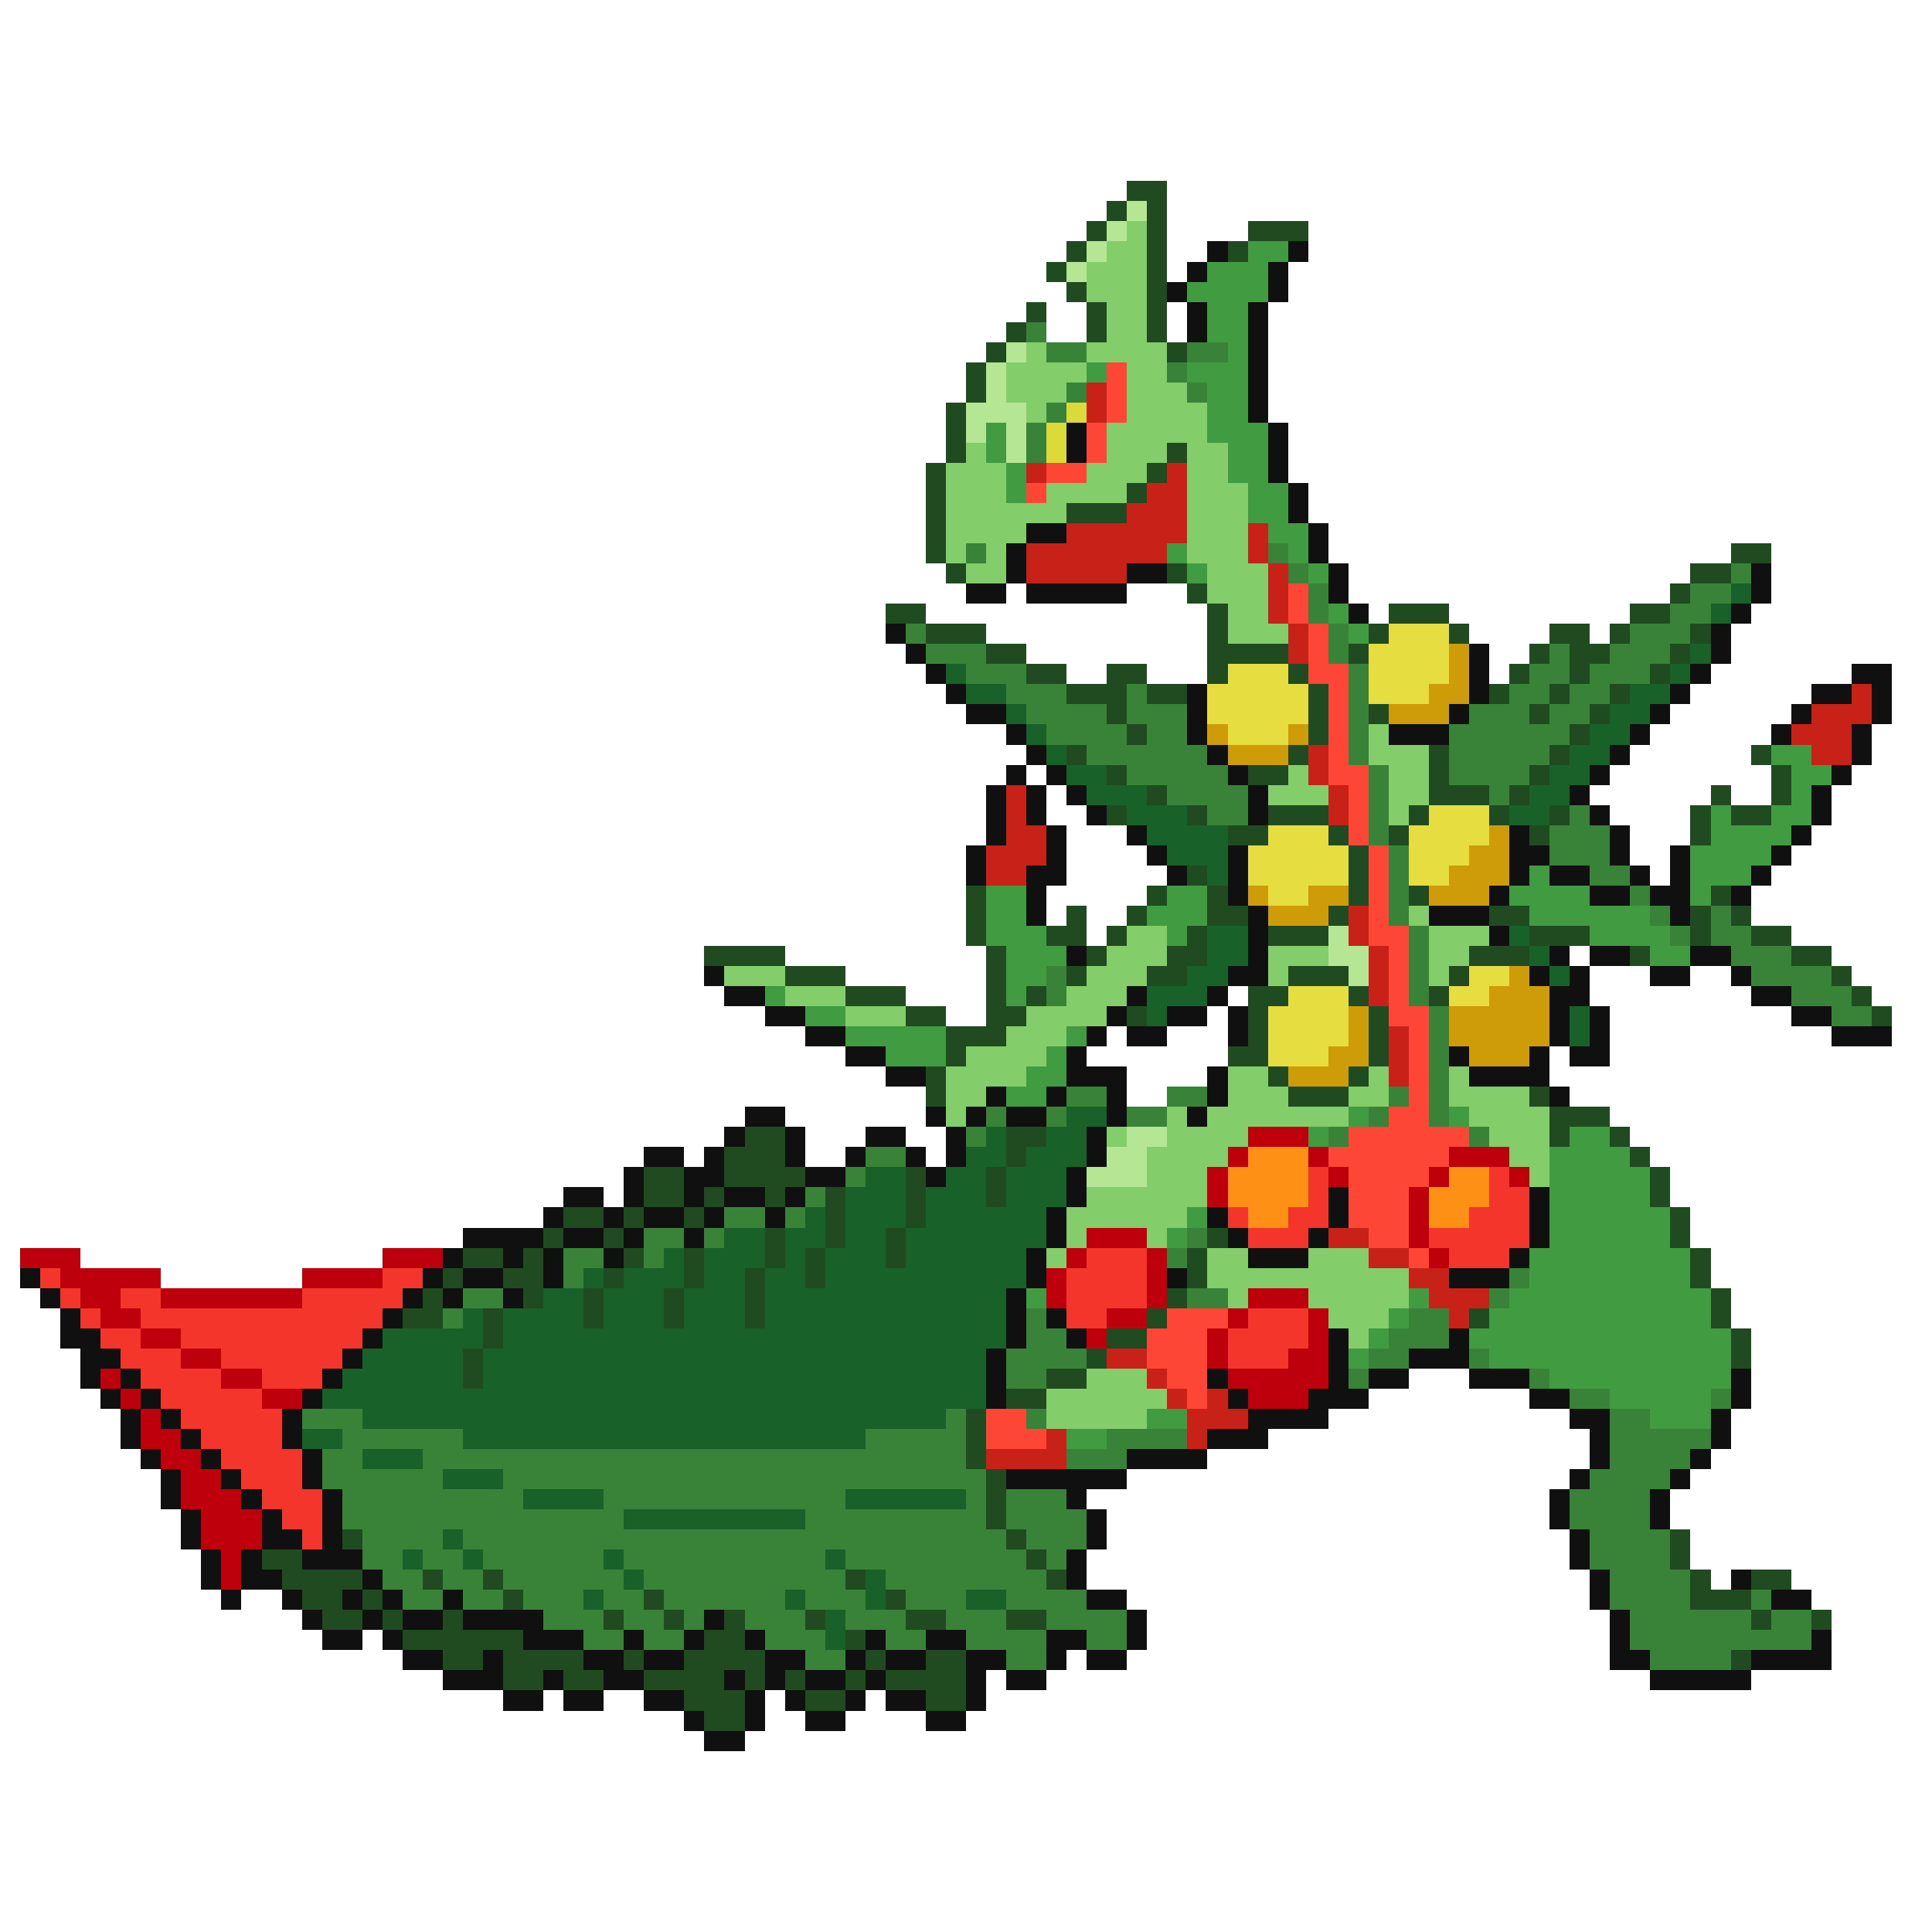 <svg xmlns="http://www.w3.org/2000/svg" viewBox="0 -0.5 96 96" shape-rendering="crispEdges">
<path stroke="#204a20" d="M56 9h2M55 10h1M57 10h1M54 11h1M57 11h1M62 11h3M53 12h1M57 12h1M61 12h1M52 13h1M57 13h1M53 14h1M57 14h1M51 15h1M54 15h1M57 15h1M50 16h1M54 16h1M57 16h1M49 17h1M58 17h1M48 18h1M48 19h1M47 20h1M47 21h1M47 22h1M58 22h1M46 23h1M57 23h1M46 24h1M56 24h1M46 25h1M53 25h3M46 26h1M46 27h1M86 27h2M47 28h1M58 28h1M84 28h2M59 29h1M83 29h1M44 30h2M60 30h1M69 30h3M81 30h2M46 31h3M60 31h1M68 31h1M72 31h1M77 31h2M80 31h1M84 31h1M49 32h2M60 32h4M67 32h1M76 32h1M78 32h2M83 32h1M51 33h2M55 33h2M60 33h1M64 33h1M75 33h1M78 33h1M82 33h1M53 34h3M57 34h2M65 34h1M74 34h1M77 34h1M80 34h1M55 35h1M65 35h1M68 35h1M76 35h1M79 35h1M56 36h1M65 36h1M78 36h1M53 37h1M64 37h1M71 37h1M77 37h1M87 37h1M55 38h1M62 38h2M71 38h1M76 38h1M88 38h1M57 39h1M71 39h3M75 39h1M85 39h1M88 39h1M55 40h1M59 40h1M63 40h3M70 40h1M74 40h1M77 40h1M84 40h1M86 40h2M61 41h2M66 41h1M69 41h1M76 41h1M84 41h1M67 42h1M59 43h1M67 43h1M48 44h1M57 44h1M60 44h1M67 44h1M70 44h1M85 44h1M48 45h1M53 45h1M56 45h1M60 45h2M66 45h1M74 45h2M84 45h1M86 45h1M48 46h1M52 46h2M55 46h1M59 46h1M63 46h3M76 46h3M84 46h1M87 46h2M35 47h4M49 47h1M54 47h1M58 47h2M73 47h3M81 47h1M89 47h2M39 48h3M49 48h1M53 48h1M57 48h2M64 48h3M72 48h1M91 48h1M42 49h3M49 49h1M51 49h1M62 49h2M67 49h1M71 49h1M92 49h1M45 50h2M49 50h2M56 50h1M62 50h1M68 50h1M93 50h1M47 51h3M62 51h1M68 51h1M47 52h1M61 52h2M68 52h1M46 53h1M63 53h1M67 53h1M46 54h1M64 54h3M76 54h1M77 55h3M37 56h2M50 56h2M77 56h1M80 56h1M36 57h3M50 57h1M81 57h1M32 58h2M36 58h4M45 58h1M49 58h1M82 58h1M32 59h2M35 59h1M38 59h1M41 59h1M45 59h1M49 59h1M82 59h1M28 60h2M31 60h1M34 60h1M41 60h1M45 60h1M83 60h1M27 61h1M30 61h1M38 61h1M41 61h1M44 61h1M60 61h1M83 61h1M23 62h2M26 62h1M31 62h1M34 62h1M38 62h1M40 62h1M44 62h1M59 62h1M84 62h1M22 63h1M25 63h2M30 63h1M34 63h1M37 63h1M40 63h1M59 63h1M84 63h1M21 64h1M26 64h1M29 64h1M33 64h1M37 64h1M58 64h1M85 64h1M20 65h2M24 65h1M29 65h1M33 65h1M37 65h1M57 65h1M73 65h1M85 65h1M24 66h1M55 66h2M86 66h1M23 67h1M54 67h1M86 67h1M23 68h1M52 68h2M50 69h2M48 70h1M48 71h1M48 72h1M49 73h1M49 74h1M49 75h1M17 76h1M50 76h1M83 76h1M13 77h2M51 77h1M83 77h1M14 78h4M21 78h1M24 78h1M42 78h1M52 78h1M84 78h1M87 78h2M15 79h2M18 79h1M25 79h1M32 79h1M44 79h1M84 79h3M16 80h2M19 80h1M22 80h1M30 80h1M33 80h1M36 80h1M40 80h1M45 80h2M50 80h2M87 80h1M90 80h1M20 81h6M35 81h2M42 81h1M22 82h2M25 82h4M31 82h1M34 82h4M43 82h1M46 82h2M86 82h1M25 83h2M28 83h2M32 83h4M37 83h1M39 83h1M42 83h1M44 83h4M34 84h3M40 84h2M46 84h2M35 85h2" />
<path stroke="#b4e694" d="M56 10h1M55 11h1M54 12h1M53 13h1M50 17h1M49 18h1M49 19h1M48 20h3M48 21h1M50 21h1M50 22h1M66 46h1M66 47h2M67 48h1M56 56h2M55 57h2M54 58h3" />
<path stroke="#83cd6a" d="M56 11h1M55 12h2M54 13h3M54 14h3M55 15h2M55 16h2M51 17h1M54 17h4M50 18h4M56 18h2M50 19h3M56 19h3M51 20h1M56 20h4M55 21h5M48 22h1M55 22h3M59 22h2M47 23h3M54 23h3M59 23h2M47 24h3M52 24h4M59 24h3M47 25h6M59 25h3M47 26h4M59 26h3M47 27h1M49 27h1M59 27h3M48 28h2M60 28h3M60 29h3M61 30h2M61 31h3M68 36h1M68 37h3M64 38h1M69 38h2M63 39h3M69 39h2M69 40h1M70 45h1M56 46h2M71 46h3M55 47h3M63 47h3M71 47h2M36 48h3M54 48h3M63 48h1M71 48h1M39 49h3M53 49h3M42 50h3M51 50h4M50 51h3M48 52h4M47 53h4M61 53h2M68 53h1M72 53h1M47 54h2M61 54h3M67 54h2M72 54h4M47 55h1M58 55h1M60 55h7M73 55h4M55 56h1M58 56h4M74 56h3M57 57h4M75 57h2M57 58h3M76 58h1M54 59h6M53 60h6M53 61h1M57 61h1M52 62h1M60 62h2M65 62h3M60 63h10M61 64h1M65 64h5M66 65h3M67 66h1M54 68h3M52 69h6M52 70h5" />
<path stroke="#101010" d="M60 12h1M64 12h1M59 13h1M63 13h1M58 14h1M63 14h1M59 15h1M62 15h1M59 16h1M62 16h1M62 17h1M62 18h1M62 19h1M62 20h1M53 21h1M63 21h1M53 22h1M63 22h1M63 23h1M64 24h1M64 25h1M51 26h2M65 26h1M50 27h1M65 27h1M50 28h1M56 28h2M66 28h1M87 28h1M48 29h2M51 29h5M66 29h1M87 29h1M67 30h1M86 30h1M44 31h1M85 31h1M45 32h1M73 32h1M85 32h1M46 33h1M73 33h1M84 33h1M92 33h2M47 34h1M59 34h1M73 34h1M83 34h1M90 34h2M93 34h1M48 35h2M59 35h1M72 35h1M82 35h1M89 35h1M93 35h1M50 36h1M59 36h1M69 36h3M81 36h1M88 36h1M92 36h1M51 37h1M60 37h1M80 37h1M92 37h1M50 38h1M52 38h1M61 38h1M79 38h1M91 38h1M49 39h1M51 39h1M53 39h1M62 39h1M78 39h1M90 39h1M49 40h1M51 40h1M54 40h1M62 40h1M79 40h1M90 40h1M49 41h1M52 41h1M56 41h1M75 41h1M80 41h1M89 41h1M48 42h1M52 42h1M57 42h1M61 42h1M75 42h2M80 42h1M83 42h1M88 42h1M48 43h1M51 43h2M58 43h1M61 43h1M75 43h1M77 43h2M81 43h1M83 43h1M87 43h1M51 44h1M61 44h1M74 44h1M79 44h2M82 44h2M86 44h1M51 45h1M62 45h1M71 45h3M83 45h1M62 46h1M74 46h1M53 47h1M62 47h1M77 47h1M79 47h2M84 47h2M35 48h1M61 48h2M76 48h1M78 48h1M82 48h2M86 48h1M36 49h2M56 49h1M60 49h1M77 49h2M87 49h2M38 50h2M55 50h1M58 50h2M61 50h1M77 50h1M79 50h1M89 50h2M40 51h2M54 51h1M56 51h2M61 51h1M77 51h1M79 51h1M91 51h3M42 52h2M53 52h1M72 52h1M76 52h1M78 52h2M44 53h2M53 53h3M60 53h1M73 53h4M49 54h1M52 54h1M55 54h1M60 54h1M77 54h1M37 55h2M46 55h1M48 55h1M50 55h2M55 55h1M59 55h1M36 56h1M39 56h1M43 56h2M47 56h1M54 56h1M32 57h2M35 57h1M39 57h1M42 57h1M45 57h1M47 57h1M54 57h1M31 58h1M34 58h2M40 58h2M46 58h1M53 58h1M28 59h2M31 59h1M34 59h1M36 59h2M39 59h1M53 59h1M66 59h1M76 59h1M27 60h1M30 60h1M32 60h2M35 60h1M38 60h1M52 60h1M60 60h1M66 60h1M76 60h1M23 61h4M28 61h2M31 61h1M34 61h1M52 61h1M61 61h1M65 61h1M76 61h1M22 62h1M25 62h1M27 62h1M30 62h1M51 62h1M62 62h3M75 62h1M1 63h1M21 63h1M23 63h2M27 63h1M51 63h1M58 63h1M72 63h3M2 64h1M20 64h1M22 64h1M25 64h1M50 64h1M3 65h1M19 65h1M50 65h1M52 65h1M3 66h2M18 66h1M50 66h1M53 66h1M66 66h1M72 66h1M4 67h2M17 67h1M49 67h1M66 67h1M70 67h3M4 68h1M6 68h1M16 68h1M49 68h1M60 68h1M66 68h1M68 68h2M73 68h3M86 68h1M5 69h1M7 69h1M15 69h1M49 69h1M61 69h1M65 69h3M76 69h2M86 69h1M6 70h1M8 70h1M14 70h1M62 70h4M78 70h2M85 70h1M6 71h1M9 71h1M14 71h1M60 71h3M79 71h1M85 71h1M7 72h1M10 72h1M15 72h1M56 72h4M79 72h1M84 72h1M8 73h1M11 73h1M15 73h1M50 73h6M78 73h1M83 73h1M8 74h1M12 74h1M16 74h1M53 74h1M77 74h1M82 74h1M9 75h1M13 75h1M16 75h1M54 75h1M77 75h1M82 75h1M9 76h1M13 76h2M16 76h1M54 76h1M78 76h1M10 77h1M12 77h1M15 77h3M53 77h1M78 77h1M10 78h1M12 78h2M18 78h1M53 78h1M79 78h1M86 78h1M11 79h1M14 79h1M17 79h1M19 79h1M22 79h1M54 79h2M79 79h1M88 79h2M15 80h1M18 80h1M20 80h2M23 80h4M35 80h1M56 80h1M80 80h1M16 81h2M19 81h1M26 81h3M31 81h1M34 81h1M37 81h1M43 81h1M46 81h2M52 81h2M56 81h1M80 81h1M90 81h1M20 82h2M24 82h1M29 82h2M32 82h2M38 82h2M42 82h1M44 82h2M48 82h2M52 82h1M54 82h2M80 82h2M87 82h4M22 83h3M27 83h1M30 83h2M36 83h1M38 83h1M40 83h2M43 83h1M48 83h1M50 83h2M82 83h5M25 84h2M28 84h2M32 84h2M37 84h1M39 84h1M42 84h1M44 84h2M48 84h1M34 85h1M37 85h1M40 85h2M46 85h2M35 86h2" />
<path stroke="#419c41" d="M62 12h2M60 13h3M59 14h4M60 15h2M60 16h2M61 17h1M54 18h1M59 18h3M60 19h2M60 20h2M49 21h1M60 21h3M49 22h1M61 22h2M50 23h1M61 23h2M50 24h1M62 24h2M62 25h2M63 26h2M58 27h1M64 27h1M59 28h1M65 28h1M66 30h1M67 31h1M88 37h2M89 38h2M89 39h1M85 40h1M88 40h2M85 41h4M84 42h4M76 43h1M84 43h3M49 44h2M58 44h2M75 44h4M84 44h1M49 45h2M57 45h3M76 45h6M49 46h3M58 46h1M79 46h4M50 47h3M82 47h2M50 48h2M38 49h1M50 49h1M40 50h2M42 51h5M53 51h1M44 52h3M52 52h1M51 53h2M50 54h2M67 55h1M72 55h1M65 56h1M78 56h2M77 57h4M77 58h5M77 59h5M59 60h1M77 60h6M58 61h1M77 61h6M76 62h8M76 63h8M51 64h1M70 64h1M75 64h10M69 65h1M74 65h11M68 66h1M73 66h13M67 67h1M74 67h12M77 68h9M80 69h5M57 70h2M82 70h3M53 71h2" />
<path stroke="#398339" d="M51 16h1M52 17h2M59 17h2M58 18h1M53 19h1M59 19h1M52 20h1M51 21h1M51 22h1M48 27h1M63 27h1M64 28h1M86 28h1M65 29h1M84 29h2M65 30h1M83 30h2M45 31h1M66 31h1M81 31h3M46 32h3M66 32h1M77 32h1M80 32h3M48 33h3M67 33h1M76 33h2M79 33h3M50 34h3M56 34h1M67 34h1M75 34h2M78 34h2M51 35h4M56 35h3M67 35h1M73 35h3M77 35h2M52 36h4M57 36h2M67 36h1M72 36h6M54 37h6M67 37h1M72 37h5M56 38h5M68 38h1M72 38h4M58 39h4M68 39h1M74 39h1M60 40h2M68 40h1M78 40h1M68 41h1M77 41h3M69 42h1M77 42h3M69 43h1M79 43h2M69 44h1M81 44h1M69 45h1M82 45h1M85 45h1M70 46h1M83 46h1M85 46h2M70 47h1M86 47h3M52 48h1M70 48h1M87 48h4M52 49h1M70 49h1M89 49h3M71 50h1M91 50h2M71 51h1M71 52h1M71 53h1M53 54h2M58 54h2M69 54h1M71 54h1M49 55h1M52 55h1M56 55h2M68 55h1M71 55h1M48 56h1M66 56h1M73 56h1M43 57h2M42 58h1M40 59h1M36 60h2M39 60h1M32 61h2M35 61h1M59 61h1M28 62h2M32 62h1M58 62h1M28 63h1M75 63h1M23 64h2M59 64h2M74 64h1M22 65h1M51 65h1M70 65h2M51 66h2M69 66h3M50 67h4M68 67h2M73 67h1M50 68h2M67 68h1M76 68h1M78 69h2M85 69h1M15 70h3M47 70h1M51 70h1M80 70h2M17 71h6M43 71h5M55 71h4M80 71h5M16 72h2M21 72h27M53 72h3M80 72h4M16 73h6M25 73h24M79 73h4M17 74h9M30 74h12M48 74h1M50 74h3M78 74h4M17 75h14M40 75h9M50 75h4M78 75h4M18 76h4M23 76h27M51 76h3M79 76h4M18 77h2M21 77h2M24 77h6M31 77h10M42 77h9M52 77h1M79 77h4M19 78h2M22 78h2M25 78h6M32 78h10M44 78h8M80 78h4M20 79h2M23 79h2M26 79h3M30 79h2M33 79h6M40 79h3M45 79h3M50 79h4M80 79h4M87 79h1M27 80h3M31 80h2M34 80h1M37 80h3M42 80h3M47 80h3M52 80h4M81 80h6M88 80h2M29 81h2M32 81h2M38 81h3M44 81h2M48 81h4M54 81h2M81 81h9M40 82h2M50 82h2M82 82h4" />
<path stroke="#fe4637" d="M55 18h1M55 19h1M55 20h1M54 21h1M54 22h1M52 23h2M51 24h1M64 29h1M64 30h1M65 31h1M65 32h1M65 33h2M66 34h1M66 35h1M66 36h1M66 37h1M66 38h2M67 39h1M67 40h1M67 41h1M68 42h1M68 43h1M68 44h1M68 45h1M68 46h2M69 47h1M69 48h1M69 49h1M69 50h2M70 51h1M70 52h1M70 53h1M70 54h1M69 55h2M67 56h6M66 57h6M67 58h4M67 59h3M67 60h3M68 61h2M70 62h1M58 65h3M57 66h3M57 67h3M58 68h2M59 69h1M49 70h2M49 71h3" />
<path stroke="#c82117" d="M54 19h1M54 20h1M51 23h1M58 23h1M57 24h2M56 25h3M53 26h6M62 26h1M51 27h7M62 27h1M51 28h5M63 28h1M63 29h1M63 30h1M64 31h1M64 32h1M92 34h1M90 35h3M89 36h3M65 37h1M90 37h2M65 38h1M50 39h1M66 39h1M50 40h1M66 40h1M50 41h2M49 42h3M49 43h2M67 45h1M67 46h1M68 47h1M68 48h1M68 49h1M69 51h1M69 52h1M69 53h1M66 61h2M68 62h2M70 63h2M71 64h3M72 65h1M55 67h2M57 68h1M58 69h1M60 69h1M59 70h3M52 71h1M59 71h1M49 72h4" />
<path stroke="#dbda38" d="M53 20h1M52 21h1M52 22h1" />
<path stroke="#186229" d="M86 29h1M85 30h1M84 32h1M47 33h1M83 33h1M48 34h2M81 34h2M50 35h1M80 35h2M51 36h1M79 36h2M52 37h1M78 37h2M53 38h2M77 38h2M54 39h3M76 39h2M56 40h3M75 40h2M57 41h4M58 42h3M60 43h1M60 46h2M75 46h1M60 47h2M76 47h1M59 48h2M77 48h1M57 49h3M57 50h1M78 50h1M78 51h1M53 55h2M49 56h1M52 56h2M48 57h2M51 57h3M43 58h2M47 58h2M50 58h3M42 59h3M46 59h3M50 59h3M40 60h1M42 60h3M46 60h6M36 61h2M39 61h2M42 61h2M45 61h7M33 62h1M35 62h3M39 62h1M41 62h3M45 62h6M29 63h1M31 63h3M35 63h2M38 63h2M41 63h10M27 64h2M30 64h3M34 64h3M38 64h12M23 65h1M25 65h4M30 65h3M34 65h3M38 65h12M19 66h5M25 66h25M18 67h5M24 67h25M17 68h6M24 68h25M16 69h33M18 70h29M15 71h2M23 71h20M18 72h3M22 73h3M26 74h4M42 74h6M31 75h9M22 76h1M20 77h1M23 77h1M30 77h1M41 77h1M31 78h1M43 78h1M29 79h1M39 79h1M43 79h1M48 79h2M41 80h1M41 81h1" />
<path stroke="#e6de41" d="M69 31h3M68 32h4M61 33h3M68 33h4M60 34h5M68 34h3M60 35h5M61 36h3M71 40h3M63 41h3M70 41h4M62 42h5M70 42h3M62 43h5M70 43h2M63 44h2M73 48h2M64 49h3M72 49h2M63 50h4M63 51h4M63 52h3" />
<path stroke="#cd9c08" d="M72 32h1M72 33h1M71 34h2M69 35h3M60 36h1M64 36h1M61 37h3M74 41h1M73 42h2M72 43h3M62 44h1M65 44h2M71 44h3M63 45h3M75 48h1M74 49h3M67 50h1M72 50h5M67 51h1M72 51h5M66 52h2M73 52h3M64 53h3" />
<path stroke="#bd000b" d="M62 56h3M61 57h1M65 57h1M72 57h3M60 58h1M66 58h1M71 58h1M75 58h1M60 59h1M70 59h1M70 60h1M54 61h3M70 61h1M1 62h3M19 62h3M53 62h1M57 62h1M71 62h1M3 63h5M15 63h4M52 63h1M57 63h1M4 64h2M8 64h7M52 64h1M57 64h1M62 64h3M5 65h2M55 65h2M61 65h1M65 65h1M7 66h2M54 66h1M60 66h1M65 66h1M9 67h2M60 67h1M64 67h2M5 68h1M11 68h2M61 68h5M6 69h1M13 69h2M62 69h3M7 70h1M7 71h2M8 72h2M9 73h2M9 74h3M10 75h3M10 76h3M11 77h1M11 78h1" />
<path stroke="#ff9016" d="M62 57h3M61 58h4M72 58h2M61 59h4M71 59h3M62 60h2M71 60h2" />
<path stroke="#f3352c" d="M65 58h1M74 58h1M65 59h1M74 59h2M61 60h1M64 60h2M73 60h3M62 61h3M71 61h5M54 62h3M72 62h3M2 63h1M19 63h2M53 63h4M3 64h1M6 64h2M15 64h5M53 64h4M4 65h1M7 65h12M53 65h2M62 65h3M5 66h2M9 66h9M61 66h4M6 67h3M11 67h6M61 67h3M7 68h4M13 68h3M8 69h5M9 70h5M10 71h4M11 72h4M12 73h3M13 74h3M14 75h2M15 76h1" />
</svg>